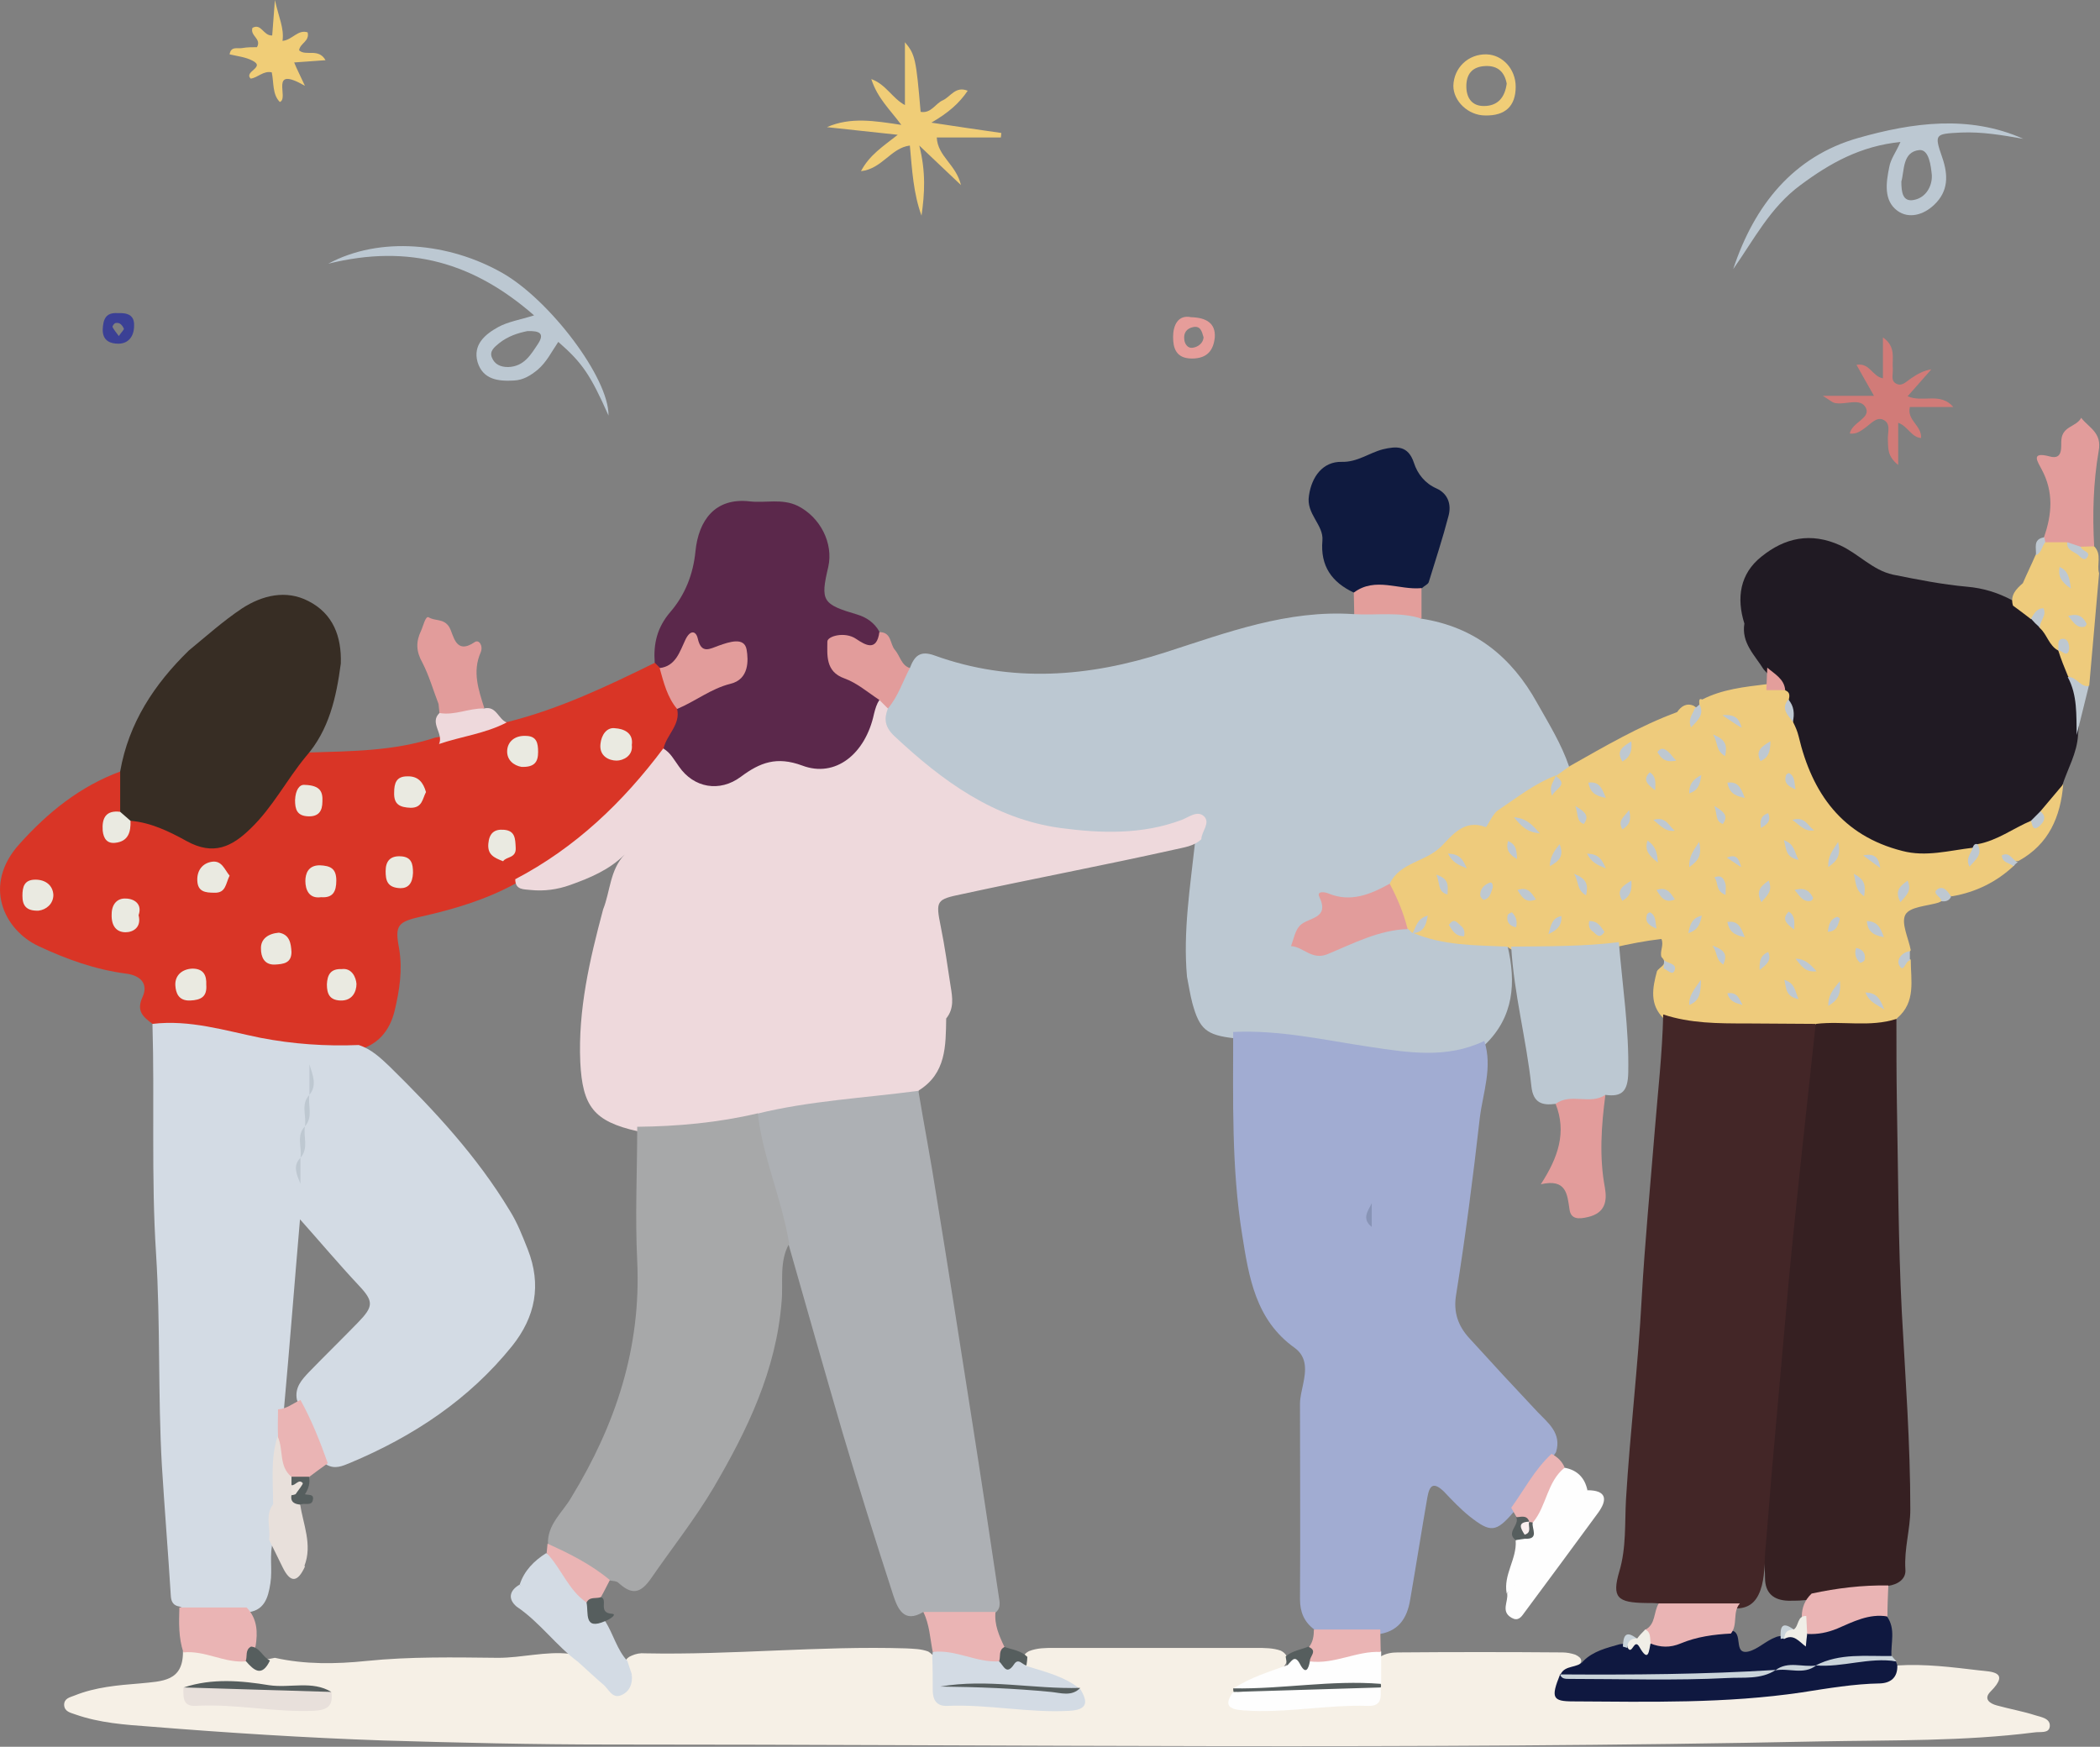<svg width="345" height="287" viewBox="0 0 345 287" fill="none" xmlns="http://www.w3.org/2000/svg">
<rect x="0" y="0" width="345" height="287" fill="#808080" stroke="none"/>
<g clip-path="url(#clip0_562_5570)">
<path d="M149.477 109.763C150.213 107.844 151.097 106.81 153.529 107.696C166.2 112.273 178.945 111.239 191.469 107.179C201.562 103.931 211.507 100.167 222.411 100.905C226.242 99.281 229.925 98.986 233.461 101.643C242.228 102.972 248.343 107.917 252.542 115.521C254.457 118.916 256.52 122.238 257.773 125.929C257.625 126.888 256.815 127.331 256.078 127.848C255.784 128.069 255.489 128.217 255.194 128.365C251.584 130.727 247.532 132.277 244.954 136.042C243.996 137.37 242.375 136.115 241.197 136.927C236.924 139.806 232.798 142.759 228.525 145.638C225.947 147.705 223 148.664 219.685 148C218.506 147.779 217.99 147.779 217.99 149.329C217.99 151.026 216.222 151.543 214.97 152.134C213.939 152.65 213.497 153.389 213.644 154.422C213.791 155.455 214.896 155.455 215.633 155.751C217.327 156.415 218.727 155.382 220.201 154.865C223.81 153.536 227.347 151.617 231.399 152.134C231.767 152.281 232.062 152.429 232.43 152.577C232.577 152.65 232.798 152.724 232.946 152.798C236.556 153.684 240.165 154.201 243.849 154.496C245.175 154.57 246.575 154.496 247.68 155.455C249.08 161.435 248.711 167.045 243.996 171.621C237.955 175.386 231.399 174.057 224.989 173.172C217.548 172.138 210.255 170.514 202.741 170.588C198.173 170.071 197.068 169.112 195.889 164.83C195.521 163.428 195.3 161.951 195.005 160.475C194.342 153.093 195.521 145.785 196.331 138.404C196.921 136.042 196.921 134.713 193.605 135.673C178.65 139.88 165.021 136.78 152.866 127.257C150.582 125.486 148.224 123.64 146.235 121.5C144.909 120.023 144.025 118.547 145.056 116.554C146.604 114.339 146.972 111.313 149.477 109.763Z" fill="#BCC8D2"/>
<path d="M25.047 168.226C23.574 167.118 22.321 166.159 23.426 163.797C24.384 161.656 23.132 160.253 20.627 159.958C15.617 159.294 10.902 157.596 6.335 155.455C0.662 152.798 -2.948 145.416 3.241 138.625C7.882 133.458 13.186 129.176 19.817 126.74C21.511 128.512 20.995 130.505 20.701 132.572C20.553 133.015 20.332 133.458 19.89 133.753C19.08 134.491 17.975 134.934 18.27 136.337C18.343 136.706 18.638 137.001 19.006 137.075C20.701 137.222 20.48 135.377 21.364 134.639C22.542 133.901 23.721 134.344 24.9 134.787C26.152 135.303 27.405 135.746 28.657 136.263C36.319 139.437 38.087 138.92 43.244 132.424C44.865 130.431 46.264 128.291 47.738 126.15C48.474 125.043 49.358 123.935 50.758 123.64C57.757 123.419 64.682 123.419 71.46 121.204C75.512 120.54 79.195 118.547 83.394 118.621C91.94 116.48 99.823 112.715 107.632 108.877C108.295 108.729 108.663 109.098 108.958 109.541C110.137 111.756 110.874 114.192 111.905 116.48C112.568 119.137 110.947 121.057 109.695 123.123C103.212 132.646 94.887 140.175 84.499 145.269C79.711 147.852 74.554 149.402 69.25 150.583C65.345 151.469 64.829 151.986 65.566 155.824C66.156 159.368 65.64 162.689 64.829 166.085C64.019 169.407 62.03 171.769 58.567 172.581C54.294 173.098 50.095 172.95 45.822 172.212C39.56 171.104 33.446 169.48 27.11 169.038C26.3 168.964 25.637 168.668 25.047 168.226Z" fill="#D93526"/>
<path d="M228.305 145.197C229.999 141.653 234.198 141.653 236.777 139.07C238.471 137.372 240.534 134.493 244.07 135.896C244.291 135.969 245.175 133.755 246.059 133.164C249.154 131.098 252.1 128.735 255.637 127.407C255.858 127.702 255.784 127.997 255.858 128.366C255.858 128.071 255.858 127.702 255.637 127.481C256.373 126.964 257.11 126.447 257.92 125.857C263.667 122.609 269.339 119.287 275.528 116.999C276.191 116.039 277.075 115.448 278.253 115.965C280.022 117.294 278.474 114.341 279.653 114.932C282.968 113.234 286.578 112.865 290.188 112.422C291.146 112.422 292.104 112.422 293.061 112.717C293.798 113.012 294.314 113.455 294.461 114.341C294.24 115.891 294.535 117.368 295.566 118.622C297.334 123.863 298.808 129.104 302.86 133.164C307.722 138.036 313.468 139.808 320.246 138.848C321.425 138.701 322.603 138.258 323.856 138.701C324.445 138.996 324.592 139.513 324.445 140.103C325.108 139.586 324.445 138.627 325.034 138.036C327.76 136.634 330.339 135.084 333.359 134.272C334.685 134.715 334.98 133.903 334.98 132.869C336.011 131.245 336.38 129.031 338.958 128.883C338.516 134.198 336.601 138.701 331.665 141.432C331.37 141.653 330.486 141.137 330.928 142.17C328.055 144.901 324.592 146.599 320.688 147.263C320.025 147.116 319.362 147.042 319.141 147.928C318.92 148.075 318.699 148.223 318.478 148.297C316.562 148.887 313.763 148.961 313.026 150.29C312.289 151.692 313.542 154.128 313.91 156.121C313.615 156.638 312.731 157.155 313.91 157.672C313.91 161.067 314.794 164.61 311.7 167.268C310.448 168.892 308.606 169.039 306.764 169.039C303.965 169.039 301.239 169.113 298.439 169.039C291.441 168.966 284.442 169.63 277.517 168.523C276.043 168.301 274.57 168.154 273.318 167.342C270.96 165.053 271.476 162.322 272.212 159.591C272.581 158.853 274.202 158.484 272.949 157.229C272.655 156.269 273.391 155.309 272.949 154.276C270.371 154.571 267.719 155.088 265.14 155.679C259.688 156.786 254.237 156.786 248.712 156.195C248.343 156.048 247.975 155.826 247.606 155.531C242.376 155.309 237.072 155.383 232.062 153.243C232.283 153.095 232.504 152.947 232.651 152.874C232.43 152.947 232.283 153.169 232.062 153.316C231.767 153.095 231.546 152.8 231.252 152.578C229.41 150.438 228.157 148.075 228.305 145.197Z" fill="#EECB7C"/>
<path d="M338.809 129.031C337.63 130.434 336.378 131.91 335.199 133.313C335.052 134.198 334.61 134.715 333.652 134.863C330.705 136.118 328.127 138.111 324.885 138.701C324.664 138.923 324.517 139.366 324.075 139.292C320.244 139.735 316.413 140.842 312.509 139.809C302.637 137.299 297.701 130.36 295.491 120.985C295.27 120.099 294.975 119.435 294.607 118.697C294.312 117.516 293.796 116.335 293.87 115.006C294.017 114.342 294.091 113.751 293.354 113.456C292.028 112.423 290.849 111.241 289.744 109.987C288.271 107.624 286.061 105.631 286.577 102.457C285.251 98.25 285.84 94.264 289.376 91.459C293.207 88.358 297.48 87.399 302.342 89.613C305.363 91.016 307.646 93.673 310.962 94.411C315.014 95.223 319.065 96.035 323.191 96.404C325.769 96.626 328.201 97.364 330.558 98.619C331.81 99.283 332.989 100.095 334.021 101.055C334.61 101.645 335.199 102.236 335.789 102.826C336.82 103.86 337.63 105.115 338.514 106.296C338.735 106.591 338.883 106.886 339.03 107.182C339.767 108.584 340.43 110.06 340.946 111.611C342.419 114.563 341.609 117.664 341.388 120.764C341.24 123.716 339.693 126.3 338.809 129.031Z" fill="#201A23"/>
<path d="M109.032 122.905C109.548 120.691 111.832 119.067 111.242 116.483C112.79 114.047 115.515 113.383 117.873 112.128C118.831 111.611 119.936 111.39 120.672 110.504C121.409 109.544 121.556 108.437 121.188 107.404C120.672 106.149 119.567 106.665 118.683 106.813C118.168 106.887 118.831 106.961 118.315 106.887C114.926 106.444 111.832 106.739 109.695 109.913C109.474 110.282 108.811 110.061 108.369 109.692C108.075 109.397 107.78 109.101 107.559 108.88C107.338 105.78 107.927 103.122 110.137 100.539C112.495 97.807 113.895 94.412 114.263 90.499C114.779 85.554 117.431 81.715 123.177 82.38C125.756 82.675 128.481 81.863 131.06 83.118C134.743 84.963 136.954 89.245 136.07 93.157C134.743 98.767 135.112 99.284 140.858 100.981C142.332 101.424 143.658 102.31 144.468 103.787C144.984 106.813 143.216 106.739 141.153 106.075C139.827 105.706 138.206 104.377 137.322 106.222C136.364 108.216 137.838 109.544 139.458 110.725C141.374 112.128 144.173 112.497 144.836 115.302C144.689 117.147 144.1 118.919 143.289 120.543C140.711 125.932 136.806 127.998 131.06 126.448C128.039 125.636 125.756 125.932 123.177 127.629C116.989 131.837 111.979 129.992 109.032 122.905Z" fill="#5B284B"/>
<path d="M19.743 133.389C19.743 131.174 19.743 128.96 19.743 126.745C21.142 118.773 25.342 112.425 31.014 106.888C33.887 104.526 36.687 102.016 39.781 99.95C43.096 97.809 47.001 96.849 50.684 98.769C54.736 100.835 56.136 104.6 55.989 109.029C55.252 114.565 54.073 119.954 50.242 124.309C47.074 128.148 44.791 132.65 41.181 136.12C38.087 139.146 35.066 140.623 30.646 138.187C27.846 136.637 24.826 135.16 21.511 134.865C20.553 134.791 19.669 134.644 19.743 133.389Z" fill="#372D24"/>
<path d="M222.412 97.367C218.802 95.669 216.887 93.011 217.255 88.804C217.476 86.22 214.529 84.449 215.045 81.422C215.487 78.322 217.329 75.812 220.423 75.886C223.002 75.96 224.917 74.41 227.201 73.819C229.411 73.302 231.326 73.155 232.284 76.034C232.873 77.879 234.126 79.429 235.968 80.241C237.957 81.127 238.472 82.972 237.957 84.818C236.999 88.509 235.82 92.052 234.715 95.669C234.568 96.038 233.978 96.259 233.61 96.629C229.927 98.326 226.096 96.776 222.412 97.367Z" fill="#0F1A3F"/>
<path d="M338.148 106.89C336.601 106.078 336.306 104.233 335.127 103.199C334.612 102.682 335.201 101.206 333.654 101.723C332.696 100.985 331.738 100.247 330.707 99.508C330.191 97.811 331.223 96.777 332.328 95.817C332.991 94.267 333.728 92.791 334.391 91.241C335.054 90.503 334.906 89.1 336.159 88.731C337.19 88.141 338.221 88.214 339.253 88.584C340.358 88.51 340.579 91.241 342.2 89.395C342.863 89.174 343.526 89.322 344.041 89.764C345.368 91.093 344.41 92.791 344.852 94.194C344.336 100.32 343.747 106.521 343.231 112.648C341.316 113.903 340.947 111.688 339.769 111.171C339.179 109.769 338.59 108.293 338.148 106.89C338.295 106.669 338.516 106.595 338.737 106.521C338.442 106.595 338.295 106.669 338.148 106.89Z" fill="#EECB7C"/>
<path d="M135.848 20.889C139.752 19.191 143.657 19.855 148.077 20.52C146.162 17.936 144.172 16.165 143.141 12.991C145.572 13.876 146.53 16.091 148.666 17.272C148.666 13.729 148.666 10.555 148.666 6.938C150.361 8.931 150.508 9.743 151.245 18.379C153.013 18.674 153.676 16.977 154.928 16.46C156.181 15.869 156.991 14.098 158.98 14.91C157.581 16.977 155.812 18.527 153.013 20.151C157.36 20.815 160.896 21.332 164.506 21.849C164.506 22.07 164.432 22.365 164.432 22.587C160.969 22.587 157.581 22.587 153.897 22.587C154.044 25.687 157.065 27.016 157.875 30.411C155.37 28.049 153.529 26.277 151.024 23.915C152.129 28.271 151.908 31.814 151.392 35.431C150.066 31.814 149.845 27.975 149.477 23.915C146.383 24.285 144.909 27.754 141.447 28.123C142.846 25.465 145.056 24.063 147.488 22.144C143.141 21.701 139.458 21.258 135.848 20.889Z" fill="#F0CD77"/>
<path d="M344.042 89.76C343.305 89.76 342.495 89.834 341.758 89.834C340.8 90.277 340.211 89.612 339.548 89.096C338.369 89.096 337.117 89.096 335.938 89.096C335.717 88.948 335.643 88.8 335.643 88.579C335.643 88.358 335.717 88.284 335.791 88.284C337.117 84.519 337.411 80.828 335.422 77.137C334.833 75.956 333.433 74.111 336.748 74.997C339.106 75.661 338.517 73.078 338.664 72.192C338.885 69.977 341.169 70.125 341.905 68.648C343.158 70.272 345.368 71.084 344.779 74.111C343.895 79.278 343.747 84.519 344.042 89.76Z" fill="#E29C9B"/>
<path d="M72.195 117.148C72.121 116.631 72.121 116.188 72.048 115.671C71.164 113.383 70.501 111.021 69.395 108.88C68.364 107.035 68.29 105.485 69.174 103.639C69.543 102.827 69.911 101.129 70.427 101.425C71.458 102.089 72.932 101.572 73.816 103.049C74.552 104.304 74.773 107.699 78.015 105.485C78.678 105.042 79.415 106.075 78.973 107.182C77.573 110.357 78.604 113.309 79.562 116.336C77.205 118.034 74.847 118.845 72.195 117.148Z" fill="#E29C9B"/>
<path d="M311.845 76.401C310.004 74.925 310.225 73.597 310.151 72.268C310.077 71.087 310.74 69.537 309.341 68.946C308.309 68.503 307.425 69.537 306.541 70.201C305.804 70.718 305.068 71.382 303.889 71.234C304.257 69.389 307.352 68.725 306.541 67.027C305.657 65.255 303.152 66.584 301.458 66.215C301.016 66.141 300.647 65.772 299.469 65.034C302.637 65.034 304.994 65.034 307.867 65.034C306.762 63.114 305.952 61.638 304.994 59.94C307.204 59.571 307.573 61.86 309.341 62.155C309.341 60.014 309.341 57.873 309.341 55.438C311.551 56.988 310.814 58.907 310.961 60.605C311.035 61.417 310.593 62.45 311.403 62.967C312.435 63.631 313.172 62.672 313.982 62.155C314.94 61.49 315.971 60.9 317.297 60.678C316.045 62.081 314.792 63.557 313.393 65.108C315.897 66.215 318.77 64.369 320.907 66.879C318.402 66.879 316.118 66.879 313.761 66.879C313.245 69.094 315.75 69.906 315.603 71.972C313.982 71.825 313.466 70.053 311.845 69.463C311.845 71.677 311.845 73.818 311.845 76.401Z" fill="#D17B78"/>
<path d="M144.469 115.006C142.554 113.751 140.786 112.201 138.723 111.463C135.555 110.355 135.923 107.55 135.923 105.41C135.923 104.524 138.796 103.712 140.638 104.967C142.185 106 144.027 107.107 144.469 103.859C146.532 103.859 146.164 105.852 147.048 106.812C147.858 107.772 148.079 109.322 149.479 109.765C148.3 111.979 147.563 114.415 145.869 116.408C145.058 116.261 144.69 115.67 144.469 115.006Z" fill="#E29C9B"/>
<path d="M50.095 14.099C44.054 10.63 47.591 16.166 45.97 16.756C44.718 15.502 45.012 13.582 44.644 11.884C43.244 11.589 42.36 12.77 41.181 12.918C40.002 11.737 43.686 11.072 41.476 9.965C40.371 9.375 38.971 9.227 37.719 8.932C37.94 7.529 39.045 8.046 39.782 7.898C40.592 7.751 41.476 7.751 42.213 7.751C43.023 6.348 41.034 5.905 41.476 4.577C42.949 3.765 43.244 5.905 44.718 5.832C44.865 4.281 44.938 2.657 45.16 0C45.822 2.953 46.707 4.65 46.412 6.717C48.033 6.57 48.917 4.798 50.538 5.315C50.906 6.791 49.285 7.086 49.138 8.267C50.243 9.301 52.306 7.825 53.484 9.891C51.716 10.039 50.169 10.113 48.327 10.261C48.769 11.368 49.285 12.327 50.095 14.099Z" fill="#F0CD77"/>
<path d="M222.41 97.367C225.946 94.709 229.851 96.998 233.534 96.629C233.534 98.326 233.534 99.95 233.534 101.648C229.925 100.467 226.167 101.131 222.484 100.91C222.484 99.729 222.41 98.548 222.41 97.367Z" fill="#E39E9B"/>
<path d="M72.197 117.15C74.702 117.592 77.059 116.338 79.491 116.411C81.553 115.895 81.848 118.183 83.248 118.7C79.712 120.545 75.807 120.988 72.124 122.243C72.934 120.545 70.503 118.774 72.197 117.15Z" fill="#EED9DC"/>
<path d="M335.862 88.281C335.936 88.576 335.936 88.798 336.009 89.093C335.42 89.758 335.42 90.865 334.462 91.234C334.61 90.127 333.873 88.576 335.862 88.281Z" fill="#BEC8D1"/>
<path d="M25.047 168.232C31.162 167.494 36.981 169.339 42.801 170.52C48.179 171.553 53.484 171.923 58.935 171.701C60.998 172.365 62.545 173.842 64.019 175.244C71.386 182.478 78.385 190.008 83.762 198.94C85.015 200.933 85.825 203.073 86.709 205.288C88.993 211.119 87.962 216.36 84.131 221.158C77.058 229.943 67.923 235.996 57.536 240.351C56.283 240.868 55.031 241.458 53.631 240.646C51.274 237.398 50.169 233.633 48.769 229.943C48.401 227.95 49.579 226.695 50.758 225.44C53.41 222.709 56.136 220.051 58.788 217.32C61.367 214.663 61.44 213.851 58.935 211.193C55.62 207.65 52.452 203.885 49.285 200.342C48.401 210.603 47.59 221.158 46.632 231.714C46.632 233.117 46.632 234.445 46.338 235.848C45.454 239.539 46.117 243.377 45.454 247.068C45.012 249.061 45.38 251.202 44.864 253.195C44.201 255.483 44.791 257.845 44.422 260.134C44.054 262.57 43.391 264.784 40.37 264.932C36.761 264.784 33.003 265.965 29.541 263.972C28.509 263.825 28.141 263.234 28.067 262.274C27.625 255.114 27.036 247.954 26.594 240.794C25.931 229.204 26.373 217.541 25.636 205.952C24.826 193.403 25.415 180.781 25.047 168.232Z" fill="#D3DBE4"/>
<path d="M311.701 273.642C316.269 273.347 320.763 273.937 325.183 274.454C327.025 274.675 330.34 274.602 327.025 277.923C325.772 279.178 326.951 279.916 328.056 280.212C330.192 280.802 332.329 281.171 334.392 281.836C335.349 282.131 336.896 282.352 336.749 283.681C336.602 284.862 335.202 284.493 334.244 284.641C322.604 286.117 310.817 285.896 299.103 286.117C232.726 287.52 166.422 286.634 100.045 286.634C87.668 286.634 75.292 286.338 62.989 285.969C50.17 285.526 37.425 284.714 24.606 283.681C20.554 283.386 16.355 283.091 12.377 281.688C11.566 281.393 10.609 281.245 10.535 280.138C10.535 279.031 11.493 278.883 12.23 278.588C15.692 277.185 19.376 276.89 22.985 276.595C26.669 276.226 30.132 276.299 30.058 271.28C33.52 269.287 36.615 271.797 39.856 272.018C41.55 273.199 43.392 272.756 45.16 272.387C50.096 273.494 55.18 273.421 60.189 272.904C67.409 272.166 74.629 272.313 81.848 272.387C85.753 272.387 89.657 271.28 93.562 271.723C96.362 271.944 97.835 274.232 99.677 275.856C101.519 277.407 102.771 277.48 102.55 274.528C102.403 273.42 102.624 272.461 103.802 272.018C104.465 271.723 105.202 271.575 105.939 271.649C120.305 271.944 134.597 270.394 148.889 270.837C150.141 270.911 151.32 270.911 152.499 271.354C154.414 272.535 154.046 274.528 154.046 276.299C154.046 277.997 154.856 278.883 156.403 278.883C162.297 278.883 168.117 280.138 173.937 279.695C174.968 279.621 176.221 279.843 176.663 278.44C176.589 278.145 176.442 277.776 176.221 277.554C174.674 276.373 172.684 276.004 170.99 275.118C169.811 274.528 168.338 274.38 168.043 272.756C168.043 272.018 168.485 271.575 169.075 271.28C170.401 270.763 171.727 270.763 173.053 270.763C184.177 270.763 195.301 270.763 206.426 270.763C207.752 270.763 209.151 270.763 210.404 271.206C210.993 271.501 211.435 271.944 211.509 272.609C210.993 274.823 208.857 274.897 207.31 275.709C205.984 276.373 204.51 276.668 203.405 277.628C203.258 277.923 203.184 278.219 203.11 278.514C203.773 279.99 205.173 279.547 206.278 279.695C211.877 280.138 217.403 278.883 223.002 278.883C224.254 278.883 225.506 278.588 225.506 276.89C225.506 276.447 225.506 276.078 225.506 275.709C225.58 274.38 225.58 273.051 226.832 272.166C227.716 271.649 228.674 271.501 229.632 271.501C238.62 271.427 247.681 271.427 256.669 271.501C257.406 271.501 258.142 271.649 258.806 271.87C260.058 272.461 260.058 273.125 259.027 273.937C258.29 274.528 257.332 274.823 256.816 275.709C256.448 278.071 258.142 278.071 259.542 278.071C269.561 277.997 279.581 278.735 289.526 277.185C294.683 276.373 299.914 275.856 305.144 275.34C307.797 275.414 309.859 274.823 311.701 273.642Z" fill="#F6F0E6"/>
<path d="M298.367 168.226C302.713 167.709 307.207 168.817 311.554 167.414C311.554 171.991 311.554 176.494 311.628 181.07C311.849 192.586 311.849 204.027 312.438 215.543C313.027 226.394 313.838 237.171 313.838 248.022C313.838 251.27 312.806 254.444 313.027 257.84C313.175 259.464 311.775 260.35 310.154 260.571C306.102 262.564 301.608 261.826 297.409 262.785C296.23 263.007 295.052 263.007 293.799 263.007C291.368 262.933 289.968 261.752 289.968 259.242C289.968 257.397 289.674 255.699 289.232 253.927C289.011 247.653 290.337 241.526 290.779 235.252C291.81 221.743 292.842 208.161 294.241 194.652C295.052 187.123 295.936 179.594 296.967 172.065C297.262 170.588 297.335 169.259 298.367 168.226Z" fill="#362022"/>
<path d="M256.375 275.118C257.112 273.494 259.174 274.158 260.132 272.903C261.753 271.279 263.963 270.762 266.026 270.172C266.321 270.098 266.689 270.098 266.984 270.098C268.457 269.581 270.225 270.689 271.625 269.434C275.824 269.581 279.729 267.145 283.928 267.736C284.075 267.736 284.149 267.81 284.296 267.884C286.58 268.031 284.591 271.944 287.243 271.353C288.79 270.984 290.116 269.581 291.737 268.991C292.032 268.843 292.4 268.843 292.695 268.769C294.168 267.957 296.157 269.434 297.483 267.81C300.135 267.145 302.567 266.038 305.145 265.3C306.766 264.857 308.46 264.119 310.007 265.595C311.481 267.662 310.597 269.95 310.744 272.165C310.155 272.903 309.271 273.272 308.46 273.051C305.145 272.165 302.125 273.715 299.03 274.158C298.662 274.306 298.294 274.379 297.925 274.453C295.863 274.822 293.726 274.379 291.737 275.118C291.369 275.265 290.927 275.339 290.558 275.413C280.907 276.225 271.183 276.299 261.458 276.225C259.911 276.225 258.29 276.446 256.743 275.708C256.67 275.413 256.522 275.265 256.375 275.118Z" fill="#0F1840"/>
<path d="M311.7 273.639C311.774 275.632 310.595 276.518 308.901 276.592C304.554 276.666 300.281 277.404 296.008 278.068C283.558 279.914 271.034 279.618 258.436 279.545C255.047 279.545 254.753 278.954 256.3 275.116L256.226 275.042C259.91 275.928 263.741 275.411 267.424 275.411C275.528 275.485 283.632 275.854 291.662 274.304L291.588 274.377C293.725 273.344 296.156 274.673 298.292 273.565L298.218 273.639C302.639 273.27 306.985 271.646 311.479 272.975C311.553 273.196 311.627 273.418 311.7 273.639Z" fill="#0F1840"/>
<path d="M40.372 272.975C36.835 273.27 33.667 271.13 30.131 271.499C29.321 269.063 29.395 266.627 29.468 264.117C33.152 264.117 36.835 264.117 40.519 264.117C42.287 265.963 42.361 268.177 41.992 270.465C41.624 271.351 41.329 272.385 40.372 272.975Z" fill="#EAB4B4"/>
<path d="M310.079 265.593C307.058 265.076 304.406 266.478 301.828 267.586C300.207 268.25 298.66 268.545 296.966 268.471C296.081 267.733 296.008 266.7 296.008 265.666C296.008 264.116 296.524 262.861 297.629 261.828C301.754 260.942 305.953 260.425 310.226 260.499C310.153 262.197 310.079 263.895 310.079 265.593Z" fill="#EAB4B4"/>
<path d="M339.695 111.243C341.095 111.095 341.758 112.941 343.158 112.719C342.495 115.377 341.832 118.034 341.169 120.765C341.095 117.517 341.316 114.195 339.695 111.243Z" fill="#BEC8D1"/>
<path d="M311.554 272.973C307.06 272.235 302.713 274.006 298.293 273.637C302.271 271.57 306.544 272.161 310.817 272.087C311.038 272.456 311.333 272.678 311.554 272.973Z" fill="#C9D3DA"/>
<path d="M318.919 148.074C318.992 147.335 317.224 146.819 318.329 146.081C319.287 145.49 320.024 146.45 320.539 147.335C320.171 148.074 319.582 148.147 318.919 148.074Z" fill="#BEC8D1"/>
<path d="M313.763 157.824C313.026 157.824 312.805 159.89 312.068 158.709C311.479 157.75 312.363 156.495 313.763 156.273C313.763 156.79 313.763 157.307 313.763 157.824Z" fill="#BEC8D1"/>
<path d="M330.779 142.322C330.116 141.731 328.937 141.805 328.863 140.55C330.189 139.812 330.631 141.436 331.515 141.658C331.221 141.805 331 142.101 330.779 142.322Z" fill="#BEC8D1"/>
<path d="M155.446 167.344C155.372 171.847 155.446 176.35 150.952 179.155C150.363 180.483 149.184 180.852 147.932 180.852C140.049 180.926 132.387 182.476 124.725 184.027C118.095 185.281 111.538 186.536 104.761 185.872C97.541 184.248 95.699 181.812 95.331 174.504C94.962 165.868 96.878 157.674 99.088 149.406C100.267 146.454 100.193 142.911 102.624 140.401C100.119 142.911 96.951 144.239 93.636 145.42C91.573 146.159 89.363 146.454 87.227 146.232C86.122 146.085 84.648 146.306 84.648 144.461C94.52 139.294 102.329 131.838 108.96 122.98C110.139 123.644 110.728 124.825 111.538 125.933C113.969 129.476 118.242 130.214 121.705 127.63C124.873 125.268 127.598 124.235 131.798 125.785C137.249 127.852 142.185 123.866 143.585 117.296C143.806 116.41 144.027 115.672 144.469 115.008C144.911 115.451 145.427 115.967 145.869 116.41C145.206 118.108 145.353 119.437 146.9 120.913C154.783 128.295 163.329 134.569 174.232 136.046C180.862 136.931 187.64 137.153 194.123 134.717C195.302 134.274 196.702 133.093 197.807 134.126C198.912 135.234 197.365 136.636 197.365 137.891C196.112 139.072 194.491 139.22 192.944 139.589C181.378 142.172 169.664 144.387 158.098 146.897C153.825 147.783 153.678 147.93 154.562 152.285C155.225 155.533 155.667 158.781 156.183 162.103C156.477 163.875 156.772 165.72 155.446 167.344Z" fill="#EED9DC"/>
<path d="M215.927 267.736C214.233 266.481 213.57 264.857 213.57 262.716C213.643 252.013 213.57 241.383 213.57 230.68C213.57 229.572 213.864 228.539 214.085 227.432C214.527 225.291 214.822 223.003 212.686 221.453C206.276 216.876 205.171 209.863 204.066 202.851C202.298 191.852 202.593 180.706 202.593 169.559C210.181 169.19 217.548 170.888 224.989 171.995C231.398 172.955 237.66 173.988 243.848 171.036C245.248 175.317 243.627 179.525 243.112 183.658C242.006 193.402 240.754 203.146 239.207 212.816C238.765 215.547 239.502 217.836 241.417 219.902C245.101 223.962 248.858 228.022 252.615 232.008C254.309 233.78 256.593 235.478 255.636 238.578C253.499 241.974 251.068 245.222 248.637 248.47C245.764 251.791 244.88 251.865 241.417 249.134C239.87 247.879 238.544 246.477 237.218 245.074C235.523 243.45 234.86 243.967 234.492 246.034C233.534 251.57 232.65 257.18 231.693 262.716C231.177 266.038 229.63 268.179 226.167 268.548C222.705 268.695 219.169 269.729 215.927 267.736Z" fill="#A1ACD2"/>
<path d="M228.305 145.195C229.558 147.557 230.589 149.993 231.252 152.651C226.537 152.798 222.338 155.013 218.065 156.785C215.487 157.818 214.087 155.53 212.098 155.456C212.54 154.275 212.761 152.872 213.571 152.06C214.971 150.658 218.507 151.027 216.739 147.336C216.297 146.376 217.623 146.524 218.286 146.819C221.896 148.296 225.137 146.967 228.305 145.195Z" fill="#E29C9B"/>
<path d="M108.367 109.766C111.019 109.47 111.682 107.034 112.566 105.189C113.377 103.417 114.335 103.639 114.629 104.894C115.219 107.551 116.618 106.592 118.092 106.075C119.786 105.484 122.291 104.598 122.659 106.739C122.954 108.437 123.101 111.611 120.007 112.349C116.766 113.161 114.261 115.228 111.24 116.483C109.62 114.564 109.03 112.128 108.367 109.766Z" fill="#E29C9B"/>
<path d="M52.746 147.413C50.757 147.708 50.168 146.158 50.168 144.755C50.168 143.574 50.61 142.172 52.525 142.172C54.294 142.246 55.251 142.689 55.251 144.682C55.251 146.527 54.662 147.561 52.746 147.413Z" fill="#EAEAE1"/>
<path d="M33.887 161.806C34.035 163.725 33.077 164.316 31.235 164.389C29.32 164.463 28.878 163.135 28.804 161.88C28.73 160.256 29.909 159.222 31.604 159.148C33.445 159.148 33.961 160.256 33.887 161.806Z" fill="#EAEAE1"/>
<path d="M69.984 130.142C69.395 131.249 69.395 132.725 67.48 132.725C65.711 132.652 64.68 132.209 64.754 130.216C64.754 128.665 65.122 127.558 66.89 127.558C68.732 127.484 69.542 128.592 69.984 130.142Z" fill="#EAEAE1"/>
<path d="M85.677 126.004C84.425 125.782 83.246 124.896 83.32 123.346C83.393 121.796 84.646 120.836 86.34 120.91C88.182 120.91 88.403 122.091 88.403 123.568C88.403 125.192 87.814 126.077 85.677 126.004Z" fill="#EAEAE1"/>
<path d="M103.802 122.388C104.023 124.234 102.329 124.972 101.298 124.972C100.045 124.972 98.424 124.234 98.645 122.241C98.793 120.764 99.677 119.436 101.077 119.657C102.329 119.731 104.097 120.321 103.802 122.388Z" fill="#EAEAE1"/>
<path d="M45.821 153.242C47.589 153.537 47.81 155.014 47.884 156.416C47.884 158.262 46.558 158.409 45.158 158.483C43.316 158.557 42.874 157.081 42.874 155.9C42.8 154.276 44.053 153.39 45.821 153.242Z" fill="#EAEAE1"/>
<path d="M6.336 149.625C4.273 149.698 3.684 148.739 3.684 147.189C3.684 145.712 3.978 144.531 5.82 144.531C7.514 144.531 8.693 145.491 8.767 147.041C8.767 148.517 7.588 149.477 6.336 149.625Z" fill="#EAEAE1"/>
<path d="M37.718 143.872C37.055 145.201 37.129 146.751 35.214 146.677C33.74 146.677 32.488 146.53 32.414 144.684C32.34 142.986 33.298 141.805 34.845 141.584C36.466 141.362 36.908 142.913 37.718 143.872Z" fill="#EAEAE1"/>
<path d="M22.765 150.368C23.28 152.361 21.881 153.173 20.628 153.173C19.081 153.173 18.271 152.066 18.345 150.221C18.345 148.449 19.376 147.563 20.628 147.637C22.028 147.637 23.428 148.523 22.765 150.368Z" fill="#EAEAE1"/>
<path d="M56.134 159.224C57.829 159.002 58.492 160.626 58.565 161.66C58.565 162.914 57.902 164.465 55.913 164.391C54.145 164.317 53.703 163.284 53.703 161.733C53.777 160.183 54.292 159.15 56.134 159.224Z" fill="#EAEAE1"/>
<path d="M50.02 128.957C52.672 129.031 53.04 130.138 52.967 131.689C52.967 133.313 52.303 134.198 50.609 134.125C48.767 134.051 48.473 132.944 48.473 131.467C48.546 129.769 49.209 128.884 50.02 128.957Z" fill="#EAEAE1"/>
<path d="M65.787 145.933C63.577 145.859 63.355 144.604 63.355 143.128C63.355 141.504 64.092 140.618 65.787 140.692C67.628 140.766 67.849 141.947 67.849 143.423C67.776 145.195 67.039 145.933 65.787 145.933Z" fill="#EAEAE1"/>
<path d="M19.744 133.385C20.334 133.901 20.849 134.344 21.439 134.861C21.512 136.706 21.07 138.257 18.934 138.478C17.608 138.626 17.018 137.814 16.871 136.485C16.724 134.418 17.387 133.089 19.744 133.385Z" fill="#EAEAE1"/>
<path d="M82.656 141.506C81.109 140.915 80.078 140.399 80.225 138.627C80.372 136.929 81.183 136.191 82.803 136.339C84.645 136.486 84.645 137.815 84.719 139.218C84.866 141.063 83.172 140.694 82.656 141.506Z" fill="#EAEAE1"/>
<path d="M272.507 263.454C271.77 263.38 271.033 263.38 270.297 263.38C265.729 263.306 264.771 262.494 266.024 258.213C267.202 254.3 266.908 250.24 267.129 246.328C267.792 235.329 269.118 224.404 269.707 213.332C270.223 204.179 271.107 195.025 271.844 185.872C272.359 179.45 273.096 173.102 273.243 166.68C277.664 168.156 282.305 168.156 286.872 168.156C290.703 168.156 294.461 168.23 298.291 168.23C297.481 175.981 296.597 183.731 295.787 191.482C295.124 197.757 294.461 204.105 293.871 210.379C292.913 221.157 291.956 232.008 290.998 242.785C290.703 246.402 290.409 250.093 290.114 253.71C289.819 255.924 290.04 258.213 289.451 260.501C288.862 262.715 287.756 264.266 285.252 264.266C281.052 264.118 276.706 265.447 272.507 263.454Z" fill="#432627"/>
<path d="M255.563 181.371C253.353 181.666 251.879 181.223 251.585 178.492C250.774 170.815 248.712 163.286 248.27 155.535C254.163 155.461 260.131 155.535 265.951 154.797C266.54 161.957 267.645 169.044 267.498 176.278C267.424 179.304 266.466 180.264 263.74 179.895C261.383 182.7 258.362 181.519 255.563 181.371Z" fill="#BCC8D2"/>
<path d="M290.188 113.386C290.261 112.131 290.261 110.95 290.335 109.695C291.514 110.729 293.134 111.541 293.282 113.386C292.25 113.386 291.219 113.386 290.188 113.386Z" fill="#E39E9B"/>
<path d="M289.377 148.223C288.345 146.304 289.377 145.565 290.555 144.68C291.292 146.377 290.334 147.116 289.377 148.223Z" fill="#BEC8D1"/>
<path d="M312.217 148.223C311.185 146.304 312.217 145.565 313.395 144.68C314.132 146.377 313.174 147.116 312.217 148.223Z" fill="#BEC8D1"/>
<path d="M290.85 121.797C290.85 123.568 290.482 124.528 289.229 125.045C288.345 123.347 289.377 122.683 290.85 121.797Z" fill="#BEC8D1"/>
<path d="M268.011 121.797C268.159 123.568 267.717 124.454 266.538 125.119C265.433 123.347 266.612 122.683 268.011 121.797Z" fill="#BEC8D1"/>
<path d="M268.011 144.68C268.159 146.451 267.717 147.337 266.538 148.001C265.433 146.23 266.612 145.565 268.011 144.68Z" fill="#BEC8D1"/>
<path d="M245.248 145.791C244.953 146.529 244.88 147.563 243.775 147.858C243.627 147.858 243.259 147.415 243.185 147.194C243.112 146.086 243.775 145.422 244.659 145.053C245.174 144.832 245.248 145.348 245.248 145.791Z" fill="#BEC8D1"/>
<path d="M263.815 131.102C261.899 130.733 261.236 130.069 260.941 128.592C262.71 128.371 263.152 129.404 263.815 131.102Z" fill="#BEC8D1"/>
<path d="M286.65 131.102C284.735 130.733 284.072 130.069 283.777 128.592C285.545 128.371 285.987 129.404 286.65 131.102Z" fill="#BEC8D1"/>
<path d="M294.977 157.523C296.45 157.523 297.334 158.335 298.439 159.59C296.376 159.812 295.787 158.409 294.977 157.523Z" fill="#BEC8D1"/>
<path d="M240.532 153.835C238.985 153.835 238.617 152.802 238.027 151.99C238.838 150.735 239.353 151.547 239.869 151.99C240.311 152.359 240.753 152.802 240.532 153.835Z" fill="#BEC8D1"/>
<path d="M261.09 151.328C262.637 151.328 263.005 152.362 263.595 153.1C262.784 154.355 262.269 153.543 261.753 153.1C261.311 152.804 260.869 152.362 261.09 151.328Z" fill="#BEC8D1"/>
<path d="M286.65 153.985C284.735 153.616 284.072 152.951 283.777 151.475C285.545 151.254 285.987 152.287 286.65 153.985Z" fill="#BEC8D1"/>
<path d="M248.711 134.273C250.847 134.495 251.658 135.455 252.984 136.931C250.774 136.709 249.963 135.75 248.711 134.273Z" fill="#BEC8D1"/>
<path d="M275.161 136.488C273.688 136.71 272.877 135.75 271.625 134.717C273.761 134.053 274.203 135.824 275.161 136.488Z" fill="#BEC8D1"/>
<path d="M298.071 136.411C296.524 136.706 295.787 135.672 294.461 134.713C296.671 134.048 297.039 135.894 298.071 136.411Z" fill="#BEC8D1"/>
<path d="M309.491 153.986C307.575 153.616 306.839 152.952 306.691 151.328C308.312 151.402 308.902 152.214 309.491 153.986Z" fill="#BEC8D1"/>
<path d="M275.379 124.975C273.464 125.344 272.875 124.532 272.285 123.572C272.875 122.687 273.538 123.056 274.053 123.499C274.495 123.868 274.79 124.384 275.379 124.975Z" fill="#BEC8D1"/>
<path d="M283.411 124.231C281.79 123.271 282.306 122.09 281.422 120.688C283.779 121.573 283.706 122.754 283.411 124.231Z" fill="#BEC8D1"/>
<path d="M278.399 116.407C278.694 116.185 278.989 115.964 279.21 115.742C280.02 117.366 278.989 118.326 277.81 119.507C277.221 118.031 278.178 117.292 278.399 116.407Z" fill="#BEC8D1"/>
<path d="M333.652 134.863C334.168 134.346 334.684 133.829 335.199 133.312C336.526 134.346 335.494 135.379 334.831 135.896C333.873 136.56 333.873 135.379 333.652 134.863Z" fill="#BEC8D1"/>
<path d="M293.137 160.992C294.978 161.583 294.831 162.838 295.494 164.166C293.284 163.723 293.505 162.395 293.137 160.992Z" fill="#BEC8D1"/>
<path d="M294.828 146.231C296.67 145.714 297.333 146.526 297.849 147.486C297.922 147.56 297.701 147.929 297.554 148.003C296.228 148.298 295.712 147.265 294.828 146.231Z" fill="#BEC8D1"/>
<path d="M272.141 146.234C273.835 145.644 274.424 146.677 275.161 147.784C273.467 148.449 272.877 147.415 272.141 146.234Z" fill="#BEC8D1"/>
<path d="M279.432 160.992C279.432 163.354 279.138 164.462 277.517 165.126C277.443 163.65 278.18 162.764 279.432 160.992Z" fill="#BEC8D1"/>
<path d="M302.271 161.219C302.492 163.507 301.829 164.393 300.355 165.279C300.355 163.581 301.018 162.695 302.271 161.219Z" fill="#BEC8D1"/>
<path d="M249.301 146.234C250.995 145.644 251.585 146.677 252.321 147.784C250.627 148.449 250.037 147.415 249.301 146.234Z" fill="#BEC8D1"/>
<path d="M249.228 141.14C248.049 140.476 247.313 139.664 247.755 138.188C249.228 138.778 249.154 140.033 249.228 141.14Z" fill="#BEC8D1"/>
<path d="M304.555 143.57C306.544 144.604 306.47 145.637 306.249 147.261C304.776 146.228 304.923 145.047 304.555 143.57Z" fill="#BEC8D1"/>
<path d="M283.482 147.044C281.714 146.305 282.377 144.977 281.641 144.165C282.893 143.648 283.188 144.46 283.409 145.05C283.63 145.641 283.482 146.232 283.482 147.044Z" fill="#BEC8D1"/>
<path d="M260.571 147.114C258.95 146.154 259.466 144.973 258.582 143.57C260.939 144.456 260.866 145.637 260.571 147.114Z" fill="#BEC8D1"/>
<path d="M270.664 138.109C271.843 138.921 272.285 139.881 272.359 141.726C270.885 140.545 270.148 139.733 270.664 138.109Z" fill="#BEC8D1"/>
<path d="M293.062 138.039C294.904 138.703 294.757 140.032 295.494 141.287C293.284 140.844 293.505 139.515 293.062 138.039Z" fill="#BEC8D1"/>
<path d="M254.605 142.32C254.679 140.77 255.268 139.884 256.226 138.703C256.963 140.622 256.226 141.434 254.605 142.32Z" fill="#BEC8D1"/>
<path d="M279.138 138.336C279.653 140.55 278.99 141.436 277.517 142.47C277.443 140.698 278.18 139.812 279.138 138.336Z" fill="#BEC8D1"/>
<path d="M301.973 138.336C302.489 140.55 301.826 141.436 300.353 142.47C300.279 140.698 301.016 139.812 301.973 138.336Z" fill="#BEC8D1"/>
<path d="M324.075 139.296C324.223 138.927 324.37 138.558 324.886 138.705C325.77 140.403 324.591 141.215 323.56 142.396C322.823 140.92 323.928 140.182 324.075 139.296Z" fill="#BEC8D1"/>
<path d="M235.965 143.719C238.101 144.383 237.88 145.564 237.807 146.967C236.112 146.524 236.628 145.121 235.965 143.719Z" fill="#BEC8D1"/>
<path d="M237.883 140.25C239.798 140.324 240.314 141.136 240.977 142.686C239.577 142.095 238.62 141.726 237.883 140.25Z" fill="#BEC8D1"/>
<path d="M260.719 140.25C262.634 140.324 263.15 141.136 263.813 142.686C262.413 142.095 261.455 141.726 260.719 140.25Z" fill="#BEC8D1"/>
<path d="M283.703 140.918C285.398 140.18 285.692 141.287 286.061 142.468C285.324 142.025 284.514 141.435 283.703 140.918Z" fill="#BEC8D1"/>
<path d="M308.901 142.616C308.091 142.025 307.354 141.508 306.102 140.549C308.164 140.106 308.68 141.139 308.901 142.616Z" fill="#BEC8D1"/>
<path d="M249.08 152.362C247.901 152.14 247.459 151.402 247.68 150.369C247.754 150.147 248.343 149.852 248.417 149.926C249.08 150.59 249.301 151.402 249.08 152.362Z" fill="#BEC8D1"/>
<path d="M272.139 152.578C270.666 151.988 270.223 151.323 270.592 150.216C270.666 150.069 271.034 149.847 271.108 149.921C272.065 150.438 271.918 151.397 272.139 152.578Z" fill="#BEC8D1"/>
<path d="M294.754 152.726C293.355 151.693 292.692 150.955 293.87 149.773C294.902 150.438 294.828 151.397 294.754 152.726Z" fill="#BEC8D1"/>
<path d="M232.06 153.316C232.649 152.357 232.723 150.954 234.565 150.438C234.27 152.135 233.828 153.243 232.06 153.316Z" fill="#BEC8D1"/>
<path d="M254.383 153.468C254.825 151.844 255.046 150.811 256.519 150.516C256.593 151.844 256.077 152.73 254.383 153.468Z" fill="#BEC8D1"/>
<path d="M277.371 153.316C277.666 151.914 277.887 150.88 279.581 150.438C279.287 151.84 278.992 152.8 277.371 153.316Z" fill="#BEC8D1"/>
<path d="M258.805 132.43C260.573 133.463 261.088 134.127 260.204 135.382C258.952 134.939 259.32 133.832 258.805 132.43Z" fill="#BEC8D1"/>
<path d="M281.641 132.43C283.409 133.463 283.924 134.127 283.04 135.382C281.788 134.939 282.156 133.832 281.641 132.43Z" fill="#BEC8D1"/>
<path d="M279.505 127.336C279.284 128.96 278.989 129.846 277.516 130.362C277.516 128.96 277.958 128.148 279.505 127.336Z" fill="#BEC8D1"/>
<path d="M255.563 127.484C257.7 128.961 255.711 129.404 254.974 130.732C254.385 129.108 255.342 128.37 255.563 127.484Z" fill="#BEC8D1"/>
<path d="M267.644 133.094C268.086 134.939 267.57 135.604 266.539 136.268C265.729 134.865 266.686 134.349 267.644 133.094Z" fill="#BEC8D1"/>
<path d="M294.975 129.696C293.501 129.105 293.059 128.441 293.428 127.333C293.501 127.186 293.87 126.964 293.943 127.038C294.901 127.555 294.754 128.514 294.975 129.696Z" fill="#BEC8D1"/>
<path d="M271.918 129.843C270.519 128.81 269.856 128.072 271.034 126.891C272.066 127.555 271.992 128.515 271.918 129.843Z" fill="#BEC8D1"/>
<path d="M306.469 163.062C308.237 163.136 308.826 163.948 309.563 165.868C308.09 164.908 307.058 164.613 306.469 163.062Z" fill="#BEC8D1"/>
<path d="M286.282 165.125C285.251 164.83 284.146 164.609 283.777 163.206C285.472 162.911 285.766 164.239 286.282 165.125Z" fill="#BEC8D1"/>
<path d="M300.281 153.096C300.429 151.989 300.65 151.029 301.755 150.66C301.902 150.586 302.27 150.882 302.27 150.955C301.976 151.767 301.902 153.022 300.281 153.096Z" fill="#BEC8D1"/>
<path d="M289.303 136.045C289.082 134.864 289.303 133.978 290.481 133.609C291.071 134.938 290.187 135.529 289.303 136.045Z" fill="#BEC8D1"/>
<path d="M289.085 159.367C289.011 157.743 289.306 156.931 290.485 156.414C291.074 157.743 290.337 158.407 289.085 159.367Z" fill="#BEC8D1"/>
<path d="M282.969 117.513C285.4 117.291 285.768 118.399 286.137 119.58C285.326 119.137 284.516 118.546 282.969 117.513Z" fill="#BEC8D1"/>
<path d="M283.116 158.483C281.79 157.597 282.232 156.638 281.348 155.383C283.484 156.121 283.779 156.933 283.116 158.483Z" fill="#BEC8D1"/>
<path d="M304.923 155.75C306.102 155.971 306.544 156.71 306.323 157.743C306.249 157.965 305.66 158.26 305.586 158.186C304.849 157.522 304.628 156.71 304.923 155.75Z" fill="#BEC8D1"/>
<path d="M293.8 114.93C294.757 116.037 294.831 117.292 294.536 118.621C293.8 117.513 292.474 116.48 293.8 114.93Z" fill="#BEC8D1"/>
<path d="M273.316 159.153C273.316 158.71 273.39 158.193 273.39 157.75C273.979 158.341 275.6 158.267 275.084 159.522C274.716 160.334 273.906 159.3 273.316 159.153Z" fill="#BEC8D1"/>
<path d="M333.652 101.643C334.168 100.905 334.536 99.945 335.715 99.945C336.305 101.2 335.052 102.012 335.126 103.119C334.61 102.677 334.094 102.16 333.652 101.643Z" fill="#BEC8D1"/>
<path d="M339.623 89.094C340.359 89.315 341.096 89.611 341.833 89.832C341.98 90.57 343.38 90.57 343.012 91.382C342.496 92.415 341.833 91.53 341.391 91.161C340.58 90.57 339.475 90.349 339.623 89.094Z" fill="#BEC8D1"/>
<path d="M340.21 96.7C338.589 95.592 338.073 94.633 338.368 93.156C339.694 93.747 339.988 94.78 340.21 96.7Z" fill="#BEC8D1"/>
<path d="M339.77 101.2C341.611 100.683 342.274 101.495 342.79 102.455C342.864 102.529 342.643 102.898 342.495 102.971C341.169 103.267 340.654 102.233 339.77 101.2Z" fill="#BEC8D1"/>
<path d="M338.146 106.883C338.293 106.145 337.778 104.89 339.03 104.964C339.914 105.038 340.061 106.44 339.84 107.031C339.398 107.991 338.662 106.736 338.146 106.883Z" fill="#BEC8D1"/>
<path d="M305.292 22.663C294.61 25.69 288.201 33.736 284.738 44.218C288.127 39.42 290.779 34.105 295.789 30.414C300.651 26.797 305.661 23.992 312.217 23.328C311.481 25.025 310.597 26.133 310.376 27.461C309.86 29.971 309.418 32.924 311.702 34.621C313.617 36.024 316.048 35.286 317.743 33.662C320.1 31.447 320.1 28.79 319.069 25.837C317.743 21.999 317.89 21.999 322.163 21.777C325.699 21.63 329.014 22.22 332.403 22.811C323.489 18.825 314.133 20.153 305.292 22.663ZM314.428 32.85C312.586 33.219 312.365 31.595 312.365 29.823C312.88 28.052 312.512 24.951 315.312 24.656C316.932 24.509 317.227 27.314 317.374 28.79C317.448 30.562 316.417 32.481 314.428 32.85Z" fill="#BCC8D2"/>
<path d="M82.584 44.88C73.817 39.86 62.398 38.753 53.926 43.329C67.334 40.008 77.942 43.256 87.741 51.818C85.383 52.556 83.468 52.852 81.847 53.738C79.71 54.919 77.648 56.616 78.458 59.495C79.342 62.374 81.847 62.669 84.425 62.522C85.972 62.448 87.151 61.71 88.33 60.75C89.803 59.495 90.614 57.797 91.719 56.173C95.697 59.643 97.023 61.636 99.97 68.279C100.044 62.079 90.319 49.309 82.584 44.88ZM88.404 56.469C87.225 58.24 86.12 60.233 83.468 60.307C82.215 60.307 81.258 59.864 80.816 58.757C80.374 57.724 81.184 57.059 81.994 56.395C83.468 55.214 85.162 54.697 86.636 54.402C88.625 54.328 89.509 54.771 88.404 56.469Z" fill="#BCC8D2"/>
<path d="M244.217 8.931C241.197 8.858 238.839 11.146 238.766 14.099C238.766 16.608 241.197 18.971 243.996 18.971C247.311 19.044 249.006 17.42 249.006 14.246C249.006 11.367 246.869 9.005 244.217 8.931ZM243.775 17.42C241.933 17.42 240.976 16.239 240.902 14.394C240.828 12.179 241.86 10.925 244.07 10.851C246.059 10.777 247.164 11.81 247.532 13.729C247.238 16.018 246.059 17.42 243.775 17.42Z" fill="#F0CD77"/>
<path d="M195.669 52.115C193.533 51.673 192.723 53.444 192.723 55.364C192.723 57.135 193.165 58.907 195.817 58.907C198.395 58.907 199.353 57.504 199.574 55.437C199.721 53.149 198.248 52.189 195.669 52.115ZM195.964 57.135C195.154 57.283 194.638 56.544 194.564 55.806C194.417 54.699 194.933 53.961 196.038 53.739C197.217 53.518 197.438 54.404 197.732 55.437C197.659 56.323 196.922 56.987 195.964 57.135Z" fill="#E69D9A"/>
<path d="M19.376 51.451C17.387 51.303 16.945 52.41 16.871 54.182C16.871 56.101 18.271 56.47 19.45 56.47C21.07 56.47 22.028 55.289 22.028 53.517C22.102 51.746 20.923 51.377 19.376 51.451ZM19.523 55.215C19.081 54.625 18.713 54.182 18.492 53.739C18.418 53.591 18.787 53.075 19.008 53.075C19.744 52.927 20.113 53.517 20.334 53.96C20.481 54.108 19.892 54.625 19.523 55.215Z" fill="#3B4095"/>
<path d="M45.674 231.566C47.074 231.492 48.105 230.606 49.358 230.016C51.199 233.337 52.599 236.881 53.852 240.424C52.82 241.162 51.789 241.9 50.831 242.638C49.947 243.376 48.916 243.524 47.884 243.229C44.864 241.531 45.821 238.578 45.674 235.995C45.6 234.518 45.674 233.042 45.674 231.566Z" fill="#EAB4B4"/>
<path d="M45.603 235.992C46.634 238.133 45.75 240.938 47.887 242.636C48.181 243.005 48.476 243.448 48.55 243.891C48.624 244.333 48.697 244.85 48.771 245.293C48.845 245.957 49.139 246.474 49.287 247.065C49.802 250.46 51.349 253.782 50.023 257.251C47.003 254.446 45.382 250.977 44.866 246.917C44.866 243.374 44.424 239.609 45.603 235.992Z" fill="#E8E0DB"/>
<path d="M44.938 247.062C46.632 250.532 48.4 253.927 50.095 257.397C48.916 259.98 47.737 260.202 46.411 257.471C45.674 255.994 44.938 254.444 44.201 252.968C44.496 250.975 43.464 248.908 44.938 247.062Z" fill="#E8E0DB"/>
<path d="M50.832 179.895C50.832 178.197 50.832 176.573 50.832 174.875C51.348 176.573 52.158 178.271 50.832 179.895Z" fill="#BEC8D1"/>
<path d="M50.832 179.891C50.538 181.588 51.495 183.508 50.096 185.058C50.39 183.36 49.359 181.441 50.832 179.891Z" fill="#BEC8D1"/>
<path d="M50.094 185.062C49.799 186.76 50.757 188.68 49.357 190.23C49.652 188.532 48.62 186.613 50.094 185.062Z" fill="#BEC8D1"/>
<path d="M49.36 190.227C49.36 191.629 49.36 193.105 49.36 194.508C48.771 193.032 48.034 191.555 49.36 190.227Z" fill="#BEC8D1"/>
<path d="M153.16 272.165C153.16 271.943 153.234 271.648 153.234 271.426C156.77 269.36 160.012 271.869 163.4 272.165C164.8 273.789 167.379 271.426 168.557 273.715C171.652 274.674 174.819 275.412 177.398 277.479C170.104 278.66 162.958 275.929 156.991 277.036C161.853 276.446 167.968 277.775 174.156 277.775C175.261 277.775 176.366 278.07 177.398 277.406C178.798 279.62 178.724 280.949 175.63 281.096C168.926 281.465 162.295 279.989 155.591 280.284C153.897 280.358 153.234 279.325 153.234 277.701C153.234 275.855 153.234 274.01 153.16 272.165Z" fill="#D3DBE4"/>
<path d="M99.454 266.408C100.78 268.548 101.369 271.058 103.064 272.904C103.285 273.642 103.579 274.38 103.8 275.118C103.137 276.299 102.253 276.225 101.369 275.487C95.918 270.615 89.95 266.186 85.383 260.355C86.12 258.066 87.74 256.442 89.729 255.188C93.266 256.738 94.15 260.724 96.802 263.16C97.244 264.562 98.054 265.743 99.454 266.408Z" fill="#D3DBE4"/>
<path d="M226.906 271.349C226.906 271.866 226.906 272.382 226.906 272.899C226.906 274.154 226.906 275.409 226.906 276.664C219.023 277.919 211.214 278.731 203.257 277.845C203.036 277.845 202.889 277.55 202.668 277.402C205.394 275.63 208.488 274.671 211.582 273.563C212.024 272.825 211.95 271.497 213.35 272.235C214.308 272.678 215.118 272.456 216.002 272.087C218.286 271.718 220.57 271.423 222.78 270.832C224.18 270.537 225.58 270.316 226.906 271.349Z" fill="#FEFEFE"/>
<path d="M85.383 260.352C88.33 262.935 91.35 265.519 94.297 268.176C96.802 270.391 99.38 272.679 101.812 275.041C102.475 275.705 103.138 275.484 103.801 275.189C103.948 276.665 103.432 277.92 102.106 278.51C100.633 279.175 100.044 277.625 99.233 276.887C97.76 275.632 96.36 274.303 94.96 273.048C91.35 270.391 88.698 266.552 84.867 263.969C83.394 262.714 83.689 261.311 85.383 260.352Z" fill="#D3DBE4"/>
<path d="M226.832 277.259C226.832 278.735 227.127 280.359 224.769 280.285C217.918 280.064 211.14 281.54 204.289 281.023C201.931 280.876 200.974 280.211 202.594 277.997C210.698 277.775 218.728 276.299 226.832 277.259Z" fill="#FEFEFE"/>
<path d="M54.442 277.991C54.737 280.132 54 280.944 51.643 281.091C45.16 281.386 38.75 279.91 32.194 280.279C29.91 280.427 30.131 278.729 30.131 277.253C35.214 277.031 40.224 276.515 45.307 277.622C48.328 278.212 51.422 277.327 54.442 277.991Z" fill="#E8E0DB"/>
<path d="M226.831 277.257C218.801 277.478 210.698 277.774 202.667 277.995C202.594 277.774 202.594 277.552 202.594 277.405C210.698 277.552 218.728 276.002 226.831 276.666C226.905 276.888 226.905 277.035 226.831 277.257Z" fill="#565E5E"/>
<path d="M54.441 277.992C46.337 277.771 38.307 277.475 30.203 277.254C34.844 275.704 39.707 276.147 44.201 276.885C47.663 277.401 51.273 276.073 54.441 277.992Z" fill="#565E5E"/>
<path d="M168.632 273.636C167.969 273.562 167.306 272.307 166.57 273.488C165.317 275.334 164.875 273.636 164.138 272.972C163.623 271.864 163.475 270.905 165.023 270.609C166.349 271.052 167.748 271.2 168.78 272.233C168.78 272.602 168.706 273.119 168.632 273.636Z" fill="#565E5E"/>
<path d="M41.255 270.539C42.729 270.687 43.171 272.311 44.349 272.827C43.023 275.632 41.697 274.451 40.371 272.901C40.666 272.163 40.224 271.056 41.255 270.539Z" fill="#565E5E"/>
<path d="M215.193 272.975C214.972 274.156 214.53 275.263 213.572 273.418C212.615 271.572 212.099 273.27 211.436 273.566C211.362 273.123 211.289 272.606 211.215 272.163C212.32 271.203 213.72 271.056 214.972 270.539C216.887 271.277 216.151 272.089 215.193 272.975Z" fill="#565E5E"/>
<path d="M285.841 263.453C284.588 264.856 285.546 266.923 284.367 268.399C281.568 268.546 278.768 268.916 276.116 270.023C274.348 270.761 272.801 270.687 271.107 270.023C270.296 269.506 270.37 268.62 270.223 267.808C272.064 266.923 271.622 264.856 272.506 263.453C276.927 263.453 281.421 263.453 285.841 263.453Z" fill="#EAB4B4"/>
<path d="M291.736 274.375C289.305 275.999 286.358 275.556 283.854 275.704C275.16 276.147 266.467 275.851 257.774 275.851C257.185 275.851 256.522 275.851 256.301 275.113C268.162 275.187 279.949 275.113 291.736 274.375Z" fill="#C9D3DA"/>
<path d="M294.681 267.732C295.565 267.216 295.197 265.444 296.744 265.518C296.817 266.477 296.817 267.511 296.891 268.471C296.817 269.061 296.744 269.652 296.67 270.537C295.565 269.725 294.681 268.397 293.134 269.283C292.618 267.659 293.06 267.068 294.681 267.732Z" fill="#F0EEE7"/>
<path d="M270.296 267.734C271.254 268.177 271.033 269.137 271.18 269.949C270.885 271.13 270.885 273.344 269.338 270.613C268.454 269.063 268.159 272.016 267.423 270.761C266.907 269.137 267.275 268.546 268.97 269.211C269.338 268.694 269.78 268.251 270.296 267.734Z" fill="#F0EEE7"/>
<path d="M298.364 273.636C296.301 275.26 293.87 274.005 291.66 274.448C293.723 272.824 296.154 274.005 298.364 273.636Z" fill="#C9D3DA"/>
<path d="M268.897 269.213C267.866 269.213 267.35 269.729 267.35 270.763C267.129 270.689 266.834 270.615 266.613 270.541C266.687 268.917 266.982 267.736 268.897 269.213Z" fill="#C9D3DA"/>
<path d="M294.681 267.737C293.649 267.737 293.134 268.254 293.134 269.287L292.839 269.213L292.544 269.287C292.471 267.737 292.471 266.113 294.681 267.737Z" fill="#C9D3DA"/>
<path d="M151.688 264.854C148.52 266.773 147.489 264.337 146.752 262.123C143.879 253.265 141.079 244.333 138.427 235.401C135.407 225.067 132.46 214.659 129.513 204.324C126.272 199.157 125.977 193.03 124.135 187.494C123.62 186.018 123.251 184.394 124.356 182.991C133.049 180.851 142.037 180.408 150.878 179.227C151.835 184.984 152.94 190.668 153.825 196.426C155.814 208.606 157.729 220.859 159.645 233.113C161.192 242.931 162.665 252.748 164.138 262.64C164.286 263.452 164.359 264.411 163.475 265.002C159.645 266.626 155.666 266.404 151.688 264.854Z" fill="#ADB0B4"/>
<path d="M151.688 264.852C155.666 264.852 159.57 264.852 163.548 264.852C163.327 266.918 164.138 268.764 165.022 270.609C163.991 271.126 164.433 272.159 164.138 272.971C160.381 273.193 156.992 270.978 153.235 271.421C152.793 269.207 152.719 266.918 151.688 264.852Z" fill="#EAB4B4"/>
<path d="M215.19 272.975C215.117 272.163 216.516 271.278 215.043 270.613C215.706 269.801 215.853 268.768 215.853 267.734C219.463 267.734 223.147 267.734 226.757 267.734C226.757 268.989 226.83 270.17 226.83 271.425C222.926 271.204 219.242 273.492 215.19 272.975Z" fill="#EAB4B4"/>
<path d="M124.503 182.922C125.167 189.049 127.524 194.806 128.924 200.786C129.218 201.967 129.439 203.148 129.66 204.329C127.966 207.281 128.703 210.751 128.408 213.851C127.524 225.145 122.809 234.889 117.284 244.338C114.19 249.579 110.432 254.303 106.97 259.322C105.128 261.98 103.728 261.98 101.592 260.061C101.297 259.765 100.708 259.765 100.266 259.691C96.435 258.437 92.972 256.443 90.026 253.712C89.878 250.464 92.457 248.471 93.856 246.035C101.15 234.077 105.349 221.454 104.686 207.208C104.318 199.826 104.686 192.444 104.686 185.136C111.316 185.063 117.947 184.472 124.503 182.922Z" fill="#A7A8A9"/>
<path d="M254.9 238.875C255.858 239.392 256.594 240.056 257.036 241.09C255.784 244.19 254.826 247.512 252.395 250.095C252.1 250.243 251.732 250.317 251.437 250.317C250.553 250.243 249.817 249.948 249.154 249.283C248.859 248.766 248.564 248.25 248.27 247.733C250.406 244.78 252.1 241.459 254.9 238.875Z" fill="#EAB4B4"/>
<path d="M225.359 197.68C225.359 198.861 225.359 200.116 225.359 201.592C223.591 200.189 224.843 198.861 225.359 197.68Z" fill="#8894B6"/>
<path d="M255.564 181.367C258.069 179.522 261.237 181.588 263.741 179.891C263.078 184.984 262.71 190.077 263.668 195.171C264.036 197.311 263.741 199.304 260.868 199.969C259.321 200.338 258.069 200.338 257.848 198.714C257.479 196.204 257.332 193.621 253.133 194.58C256.006 190.151 257.406 186.017 255.564 181.367Z" fill="#E29C9B"/>
<path d="M260.792 244.852C263.959 244.852 264.107 246.402 262.56 248.542C258.508 254.079 254.456 259.541 250.404 265.004C249.888 265.742 249.373 266.406 248.341 265.816C246.5 264.782 247.826 263.158 247.605 261.829C251.067 256.146 255.414 251.126 259.318 245.811C259.613 245.294 260.129 244.925 260.792 244.852Z" fill="#FEFEFE"/>
<path d="M260.792 244.847C256.445 250.605 252.835 256.805 247.531 261.825C246.942 258.725 249.226 256.141 249.005 253.115C249.226 252.672 249.594 252.376 250.036 252.155C250.994 251.786 251.141 250.679 251.878 250.088C254.088 247.431 254.161 243.445 257.035 241.156C259.097 241.525 260.35 242.78 260.792 244.847Z" fill="#FEFEFE"/>
<path d="M250.48 252.826C249.965 252.9 249.523 252.974 249.007 253.047C247.312 251.793 249.744 250.538 249.081 249.283C249.817 249.283 250.775 248.84 251.217 249.947C251.143 250.095 251.143 250.242 251.07 250.316C250.849 250.833 250.996 251.423 250.922 252.014C250.849 252.457 250.701 252.678 250.48 252.826Z" fill="#565E5E"/>
<path d="M89.952 253.633C93.562 255.257 97.098 257.028 100.192 259.612C99.677 260.572 99.234 261.531 98.719 262.417C98.129 263.377 97.245 263.377 96.361 263.303C93.341 261.236 92.236 257.693 89.805 255.183C89.878 254.666 89.878 254.15 89.952 253.633Z" fill="#EAB4B4"/>
<path d="M47.887 244.035C47.887 243.592 47.887 243.15 47.887 242.633C48.844 242.633 49.802 242.633 50.76 242.633C50.981 243.666 50.686 244.626 50.097 245.512C50.17 247.062 49.36 246.693 48.476 246.25C47.96 245.585 48.918 244.552 47.887 244.035Z" fill="#565E5E"/>
<path d="M48.547 245.518C49.063 246.33 49.579 246.33 50.095 245.518C50.61 245.666 51.568 245.444 51.421 246.33C51.273 247.585 50.021 246.847 49.358 247.216C48.474 247.142 47.663 246.847 47.885 245.666C48.032 245.297 48.253 245.223 48.547 245.518Z" fill="#565E5E"/>
<path d="M48.55 245.511C48.329 245.585 48.108 245.659 47.887 245.659C47.887 245.142 47.887 244.551 47.887 244.035C48.55 244.108 49.066 242.927 49.728 243.666C49.876 243.813 48.992 244.847 48.55 245.511Z" fill="#ECE4DE"/>
<path d="M96.359 263.308C96.875 262.274 97.906 262.717 98.717 262.422C99.969 262.791 98.127 265.005 100.559 265.153C101.443 265.227 100.117 266.113 99.454 266.334C95.844 267.958 96.728 265.005 96.359 263.308Z" fill="#565E5E"/>
<path d="M177.474 277.33C176.074 278.806 174.232 278.142 172.685 277.994C166.644 277.403 160.603 277.182 154.488 277.108C162.15 275.779 169.812 277.551 177.474 277.33Z" fill="#565E5E"/>
<path d="M250.48 252.821C250.48 252.599 250.48 252.378 250.48 252.156C250.849 251.492 250.407 250.532 251.217 250.016L251.144 250.089C251.365 250.089 251.586 250.089 251.807 250.163C251.586 251.123 252.985 252.968 250.48 252.821Z" fill="#565E5E"/>
<path d="M251.215 250.016C250.994 250.754 251.731 251.787 250.479 252.156C249.816 251.123 249.226 250.089 251.215 250.016Z" fill="#FAF0F0"/>
</g>
<defs>
<clipPath id="clip0_562_5570">
<rect width="345" height="287" fill="white"/>
</clipPath>
</defs>
</svg>
